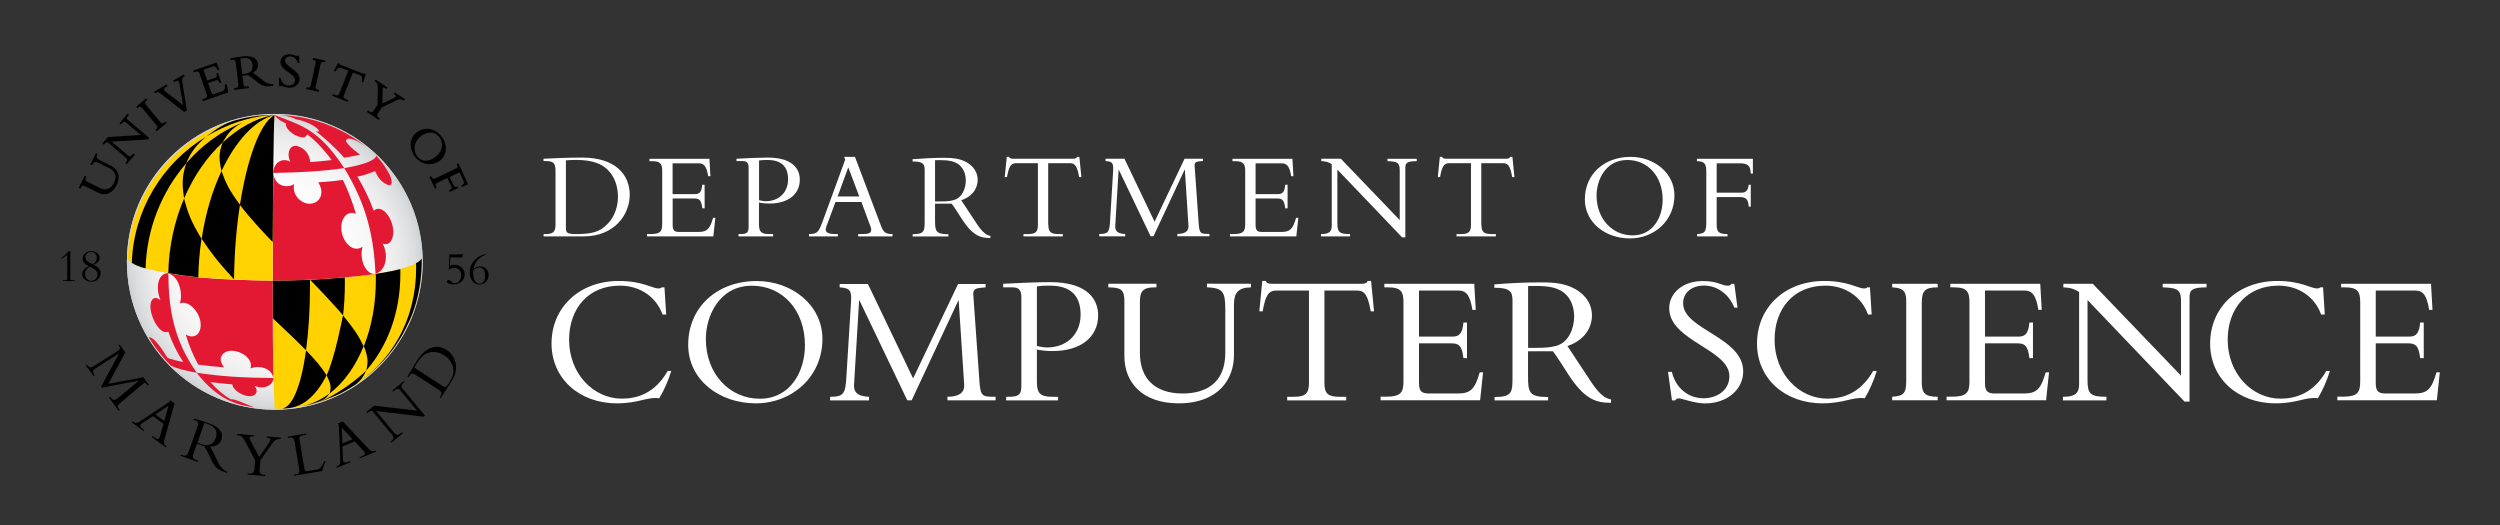 <?xml version="1.0" encoding="utf-8"?>
<!-- Generator: Adobe Illustrator 23.0.6, SVG Export Plug-In . SVG Version: 6.00 Build 0)  -->
<svg version="1.1" id="Layer_1" xmlns="http://www.w3.org/2000/svg" xmlns:xlink="http://www.w3.org/1999/xlink" x="0px" y="0px"
	 viewBox="0 0 320.33 67.33" style="enable-background:new 0 0 320.33 67.33;" xml:space="preserve">
<rect x="0" y="0" width="320.33" height="67.33" fill="#333333" stroke="none"/>
<style type="text/css">
	.st0{fill:#FFFFFF;}
	.st1{fill:url(#SVGID_1_);}
	.st2{fill:#D1D3D4;}
	.st3{fill:#FFD200;}
	.st4{fill:#E31933;}
</style>
<g>
	<g>
		<g>
			<path class="st0" d="M71.18,21.94c0-1.04-0.27-1.3-1.22-1.3h-0.32v-0.3c0.59-0.03,1.38-0.06,2.26-0.1
				c0.88-0.03,1.86-0.05,2.69-0.05c4.23,0,6.1,2.15,6.1,4.79c0,2.42-1.87,5.31-5.92,5.31h-5.12v-0.3h0.27
				c0.87,0,1.26-0.24,1.26-1.17V21.94z M72.51,29.11c0,0.66,0.05,0.88,1.31,0.88c2.14,0,3.04-0.3,4.03-1.3
				c0.59-0.58,1.33-1.81,1.33-3.46c0-1.18-0.34-2.5-1.28-3.44c-0.74-0.74-1.87-1.3-4.11-1.3c-0.66,0-1.09,0.05-1.28,0.06V29.11z"/>
			<path class="st0" d="M90.29,26.69h-0.3c-0.13-1.14-0.43-1.26-1.09-1.26h-2.71v3.41c0,0.74,0.27,0.88,0.86,0.88h2.46
				c1.12,0,1.46-0.43,1.86-1.81h0.29l-0.26,2.38h-8.5v-0.3h0.45c1.28,0,1.5-0.35,1.5-1.31v-6.75c0-0.9-0.21-1.28-1.28-1.28h-0.35
				v-0.3h7.68l0.13,2.23h-0.29c-0.21-1.36-0.61-1.65-1.18-1.65h-3.38v3.94h2.87c0.58,0,0.85-0.27,0.93-1.2h0.3L90.29,26.69
				L90.29,26.69z"/>
			<path class="st0" d="M97.25,28.76c0,0.9,0.27,1.23,1.28,1.23h0.53v0.3h-4.43v-0.3h0.22c0.83,0,1.07-0.18,1.07-0.93v-7.57
				c0-0.59-0.19-0.85-0.75-0.85h-0.8v-0.3c0.45-0.02,1.23-0.06,2.02-0.1c0.78-0.03,1.55-0.05,1.98-0.05c3.35,0,4.11,1.6,4.11,2.83
				c0,1.87-1.5,3.06-3.87,3.06c-0.48,0-0.88-0.03-1.36-0.13C97.25,25.95,97.25,28.76,97.25,28.76z M97.25,25.65
				c0.21,0.05,0.56,0.13,0.86,0.13c1.75,0,2.87-1.18,2.87-2.8c0-1.25-0.5-2.48-2.62-2.48c-0.37,0-0.72,0-1.1,0.06v5.09H97.25z"/>
			<path class="st0" d="M107.05,25.88l-0.93,2.51c-0.11,0.3-0.32,0.78-0.32,1.01c0,0.43,0.42,0.59,1.3,0.59h0.26v0.3h-3.7v-0.3
				c1.04-0.02,1.22-0.19,1.73-1.58l2.91-7.96l-0.14-0.35h1.39l3.35,8.88c0.32,0.85,0.66,1.01,1.46,1.01v0.3h-4.4v-0.3h0.42
				c0.91,0,1.25-0.1,1.25-0.54c0-0.26-0.11-0.5-0.18-0.66l-1.07-2.91H107.05z M108.69,21.44l-1.36,3.73h2.77L108.69,21.44z"/>
			<path class="st0" d="M126.9,30.5c-1.18,0-2.21-0.21-3.63-2.4c-0.21-0.32-1.1-1.74-1.33-2h-2.13v2.15c0,1.39,0.11,1.76,1.71,1.76
				v0.29h-4.58v-0.29c1.54,0,1.54-0.42,1.54-1.79v-6.43c0-0.8-0.24-1.1-1.55-1.1V20.4c1.34-0.11,2.71-0.18,4.07-0.18
				c1.26,0,1.99,0.14,2.67,0.48c0.66,0.32,1.6,1.04,1.6,2.37c0,0.43-0.14,1.92-2.1,2.59l1.95,2.96c0.74,1.12,1.25,1.52,1.78,1.6
				C126.9,30.22,126.9,30.5,126.9,30.5z M119.81,25.81h0.64c0.7,0,1.22-0.02,1.78-0.18c1.1-0.32,1.52-1.55,1.52-2.51
				c0-0.64-0.21-1.76-1.28-2.27c-0.77-0.37-1.78-0.34-2.66-0.32C119.81,20.53,119.81,25.81,119.81,25.81z"/>
			<path class="st0" d="M134.33,28.82c0,0.86,0.29,1.17,1.26,1.17h0.59v0.3h-5.04v-0.3h0.59c0.98,0,1.26-0.3,1.26-1.17v-7.91h-2.79
				c-0.64,0-0.93,0.37-1.17,1.78h-0.29L129,20.1h0.3c0.02,0.1,0.08,0.16,0.18,0.19c0.1,0.03,0.21,0.05,0.32,0.05h7.7
				c0.22,0,0.46-0.05,0.5-0.24h0.3l0.26,2.59h-0.29c-0.24-1.41-0.53-1.78-1.17-1.78h-2.79v7.91H134.33z"/>
			<path class="st0" d="M147.44,30.29l-4.08-8.53h-0.03l-0.43,7.2c-0.05,0.82,0.56,0.99,1.28,1.02v0.3h-3.33v-0.3
				c1.17,0,1.31-0.26,1.39-1.71l0.38-6.23c0.06-1.06,0.03-1.34-0.96-1.41v-0.29h2.42l3.86,8.07l3.84-8.07h2.35v0.29
				c-0.78,0.06-1.09,0.08-1.06,0.62l0.51,7.25c0.1,1.47,0.22,1.47,1.39,1.47v0.3h-4.11v-0.3c0.75,0,1.49-0.21,1.42-1.06l-0.46-7.17
				h-0.03l-3.99,8.53h-0.36V30.29z"/>
			<path class="st0" d="M164.98,26.69h-0.3c-0.13-1.14-0.43-1.26-1.09-1.26h-2.71v3.41c0,0.74,0.27,0.88,0.86,0.88h2.47
				c1.12,0,1.46-0.43,1.86-1.81h0.29l-0.26,2.38h-8.5v-0.3h0.45c1.28,0,1.5-0.35,1.5-1.31v-6.75c0-0.9-0.21-1.28-1.28-1.28h-0.35
				v-0.3h7.68l0.13,2.23h-0.29c-0.21-1.36-0.61-1.65-1.18-1.65h-3.38v3.94h2.87c0.58,0,0.85-0.27,0.93-1.2h0.3L164.98,26.69
				L164.98,26.69z"/>
			<path class="st0" d="M179.65,30.41l-8.29-8.68v6.87c0,1.15,0.26,1.39,1.62,1.39v0.3h-3.71v-0.3h0.06c0.99,0,1.31-0.34,1.31-1.07
				v-7.88c-0.37-0.26-0.78-0.38-1.34-0.4v-0.3h2.51l7.54,7.86v-6.37c0-0.98-0.29-1.15-1.57-1.18v-0.3h3.75v0.3
				c-1.2,0-1.46,0.21-1.46,0.83v8.93C180.07,30.41,179.65,30.41,179.65,30.41z"/>
			<path class="st0" d="M189.82,28.82c0,0.86,0.29,1.17,1.26,1.17h0.59v0.3h-5.04v-0.3h0.59c0.98,0,1.26-0.3,1.26-1.17v-7.91h-2.79
				c-0.64,0-0.93,0.37-1.17,1.78h-0.29l0.26-2.59h0.3c0.02,0.1,0.08,0.16,0.18,0.19c0.1,0.03,0.21,0.05,0.32,0.05h7.7
				c0.22,0,0.46-0.05,0.5-0.24h0.3l0.26,2.59h-0.29c-0.24-1.41-0.53-1.78-1.17-1.78h-2.79v7.91H189.82z"/>
			<path class="st0" d="M208.85,30.55c-3.14,0-5.78-2.02-5.78-5.01c0-3.19,2.45-5.44,5.86-5.44c3.03,0,5.62,2.06,5.62,4.95
				C214.54,28.28,211.95,30.55,208.85,30.55z M208.51,20.5c-2.82,0-3.94,2.62-3.94,4.55c0,2.99,2.03,5.11,4.61,5.11
				c2.61,0,3.86-2.31,3.86-4.58C213.04,22.6,211.15,20.5,208.51,20.5z"/>
			<path class="st0" d="M224.33,26.47h-0.27c-0.03-0.93-0.37-1.22-1.14-1.22h-2.96v3.51c0,0.9,0.19,1.23,1.39,1.23v0.3h-3.89v-0.3
				c0.99-0.06,1.17-0.27,1.17-1.57v-6.27c0-1.02-0.08-1.49-1.2-1.5v-0.3h7.17v1.89h-0.27c-0.02-0.93-0.34-1.31-1.33-1.31h-3.04v3.76
				h3.17c0.59,0,0.88-0.34,0.93-1.02h0.27L224.33,26.47L224.33,26.47z"/>
			<path class="st0" d="M84.89,40.3c-0.79-2.23-2.86-3.7-5.47-3.7c-4.01,0-6.5,2.9-6.5,6.94c0,4.34,3.12,7.54,6.77,7.54
				c1.9,0,4.22-0.65,5.86-3.55h0.46c-0.31,1.08-0.96,2.57-1.54,3.5c-1.54-0.22-2.59,0.65-5.42,0.65c-4.87,0-8.38-3.22-8.38-7.66
				c0-4.66,3.6-8.02,8.62-8.02c3.02,0,4.32,0.96,5.06,0.96c0.26,0,0.38-0.07,0.43-0.14h0.36l0.22,3.48H84.89z"/>
			<path class="st0" d="M96.84,51.68c-4.7,0-8.66-3.02-8.66-7.51c0-4.78,3.67-8.16,8.78-8.16c4.54,0,8.42,3.1,8.42,7.42
				C105.38,48.27,101.5,51.68,96.84,51.68z M96.34,36.61c-4.22,0-5.9,3.94-5.9,6.82c0,4.49,3.05,7.66,6.91,7.66
				c3.91,0,5.79-3.46,5.79-6.87C103.13,39.75,100.3,36.61,96.34,36.61z"/>
			<path class="st0" d="M116.25,51.29l-6.12-12.79h-0.05l-0.65,10.8c-0.07,1.22,0.84,1.49,1.92,1.54v0.46h-4.99v-0.46
				c1.75,0,1.97-0.38,2.09-2.57l0.58-9.34c0.1-1.58,0.05-2.02-1.44-2.11v-0.43h3.62l5.79,12.1l5.76-12.1h3.53v0.43
				c-1.18,0.1-1.63,0.12-1.58,0.94l0.77,10.87c0.14,2.21,0.34,2.21,2.09,2.21v0.46h-6.17v-0.46c1.13,0,2.23-0.31,2.14-1.58
				l-0.7-10.75h-0.05l-5.98,12.79L116.25,51.29L116.25,51.29z"/>
			<path class="st0" d="M132.86,48.99c0,1.34,0.41,1.85,1.92,1.85h0.79v0.46h-6.65v-0.46h0.34c1.25,0,1.61-0.26,1.61-1.39V38.09
				c0-0.89-0.29-1.27-1.13-1.27h-1.2v-0.46c0.67-0.02,1.85-0.1,3.02-0.14c1.18-0.05,2.33-0.07,2.98-0.07c5.02,0,6.17,2.4,6.17,4.25
				c0,2.81-2.26,4.58-5.81,4.58c-0.72,0-1.32-0.05-2.04-0.19V48.99z M132.86,44.33c0.31,0.07,0.84,0.19,1.3,0.19
				c2.62,0,4.3-1.78,4.3-4.2c0-1.87-0.74-3.72-3.94-3.72c-0.55,0-1.08,0-1.66,0.1V44.33z"/>
			<path class="st0" d="M160.29,36.36v0.46c-1.61,0.02-2.18,0.67-2.18,2.21v6.48c0,2.98-1.9,6.17-7.1,6.17
				c-4.58,0-6.94-2.62-6.94-6.05v-7.01c0-1.54-0.43-1.78-2.06-1.8v-0.46h6.17v0.46h-0.22c-1.32,0-1.9,0.36-1.9,1.75v6.67
				c0,3.24,1.9,5.18,5.47,5.18c2.71,0,5.47-1.13,5.47-5.21v-5.59c0-2.3-0.36-2.71-2.35-2.81v-0.46L160.29,36.36L160.29,36.36z"/>
			<path class="st0" d="M169.7,49.09c0,1.3,0.43,1.75,1.9,1.75h0.89v0.46h-7.56v-0.46h0.89c1.46,0,1.9-0.46,1.9-1.75V37.23h-4.18
				c-0.96,0-1.39,0.55-1.75,2.66h-0.43l0.38-3.89h0.46c0.02,0.14,0.12,0.24,0.26,0.29s0.31,0.07,0.48,0.07h11.54
				c0.34,0,0.7-0.07,0.74-0.36h0.46l0.38,3.89h-0.43c-0.36-2.11-0.79-2.66-1.75-2.66h-4.18L169.7,49.09L169.7,49.09z"/>
			<path class="st0" d="M187.97,45.89h-0.46c-0.19-1.7-0.65-1.9-1.63-1.9h-4.06v5.11c0,1.1,0.41,1.32,1.3,1.32h3.7
				c1.68,0,2.18-0.65,2.78-2.71h0.43l-0.38,3.58H176.9v-0.46h0.67c1.92,0,2.26-0.53,2.26-1.97V38.74c0-1.34-0.31-1.92-1.92-1.92
				h-0.53v-0.46h11.52l0.19,3.34h-0.43c-0.31-2.04-0.91-2.47-1.78-2.47h-5.06v5.9h4.3c0.86,0,1.27-0.41,1.39-1.8h0.46L187.97,45.89
				L187.97,45.89z"/>
			<path class="st0" d="M206.42,51.61c-1.78,0-3.31-0.31-5.45-3.6c-0.31-0.48-1.66-2.62-1.99-3h-3.19v3.22
				c0,2.09,0.17,2.64,2.57,2.64v0.43h-6.86v-0.43c2.3,0,2.3-0.62,2.3-2.69v-9.65c0-1.2-0.36-1.66-2.33-1.66v-0.43
				c2.02-0.17,4.06-0.26,6.1-0.26c1.9,0,2.98,0.22,4.01,0.72c0.98,0.48,2.4,1.56,2.4,3.55c0,0.65-0.22,2.88-3.14,3.89l2.93,4.44
				c1.1,1.68,1.87,2.28,2.66,2.4L206.42,51.61L206.42,51.61z M195.79,44.57h0.96c1.06,0,1.82-0.02,2.67-0.26
				c1.66-0.48,2.28-2.33,2.28-3.77c0-0.96-0.31-2.64-1.92-3.41c-1.15-0.55-2.66-0.5-3.98-0.48v7.92H195.79z"/>
			<path class="st0" d="M214.22,47.65c0.5,2.14,2.18,3.38,4.06,3.38c1.61,0,3.31-0.94,3.31-2.83c0-3.46-7.71-4.51-7.71-8.71
				c0-1.99,1.82-3.48,4.27-3.48c2.02,0,2.42,0.6,3.26,0.6c0.19,0,0.29-0.05,0.43-0.24h0.38l0.41,3.05h-0.41
				c-0.67-1.73-2.21-2.83-3.87-2.83c-1.58,0-2.69,0.91-2.69,2.26c0,3.41,7.7,4.32,7.7,8.74c0,2.35-2.09,4.1-4.9,4.1
				c-1.32,0-3-0.65-3.34-0.65c-0.22,0-0.38,0.12-0.48,0.26h-0.41l-0.5-3.65C213.73,47.65,214.22,47.65,214.22,47.65z"/>
			<path class="st0" d="M239.35,40.3c-0.79-2.23-2.86-3.7-5.47-3.7c-4.01,0-6.5,2.9-6.5,6.94c0,4.34,3.12,7.54,6.77,7.54
				c1.9,0,4.22-0.65,5.86-3.55h0.46c-0.31,1.08-0.96,2.57-1.54,3.5c-1.54-0.22-2.59,0.65-5.42,0.65c-4.87,0-8.38-3.22-8.38-7.66
				c0-4.66,3.6-8.02,8.62-8.02c3.02,0,4.32,0.96,5.06,0.96c0.26,0,0.38-0.07,0.43-0.14h0.36l0.22,3.48H239.35z"/>
			<path class="st0" d="M248.28,51.29h-5.83v-0.46c1.49-0.07,1.8-0.46,1.8-2.06V38.55c0-1.3-0.46-1.66-1.8-1.73v-0.46h5.83v0.46
				c-1.51,0-2.04,0.34-2.04,1.94v10.18c0,1.42,0.38,1.9,2.04,1.9V51.29z"/>
			<path class="st0" d="M260.49,45.89h-0.46c-0.19-1.7-0.65-1.9-1.63-1.9h-4.06v5.11c0,1.1,0.41,1.32,1.3,1.32h3.7
				c1.68,0,2.18-0.65,2.78-2.71h0.43l-0.38,3.58h-12.75v-0.46h0.67c1.92,0,2.26-0.53,2.26-1.97V38.74c0-1.34-0.31-1.92-1.92-1.92
				h-0.53v-0.46h11.52l0.19,3.34h-0.43c-0.31-2.04-0.91-2.47-1.78-2.47h-5.06v5.9h4.3c0.86,0,1.27-0.41,1.39-1.8h0.46V45.89z"/>
			<path class="st0" d="M279.91,51.46l-12.43-13.01v10.3c0,1.73,0.38,2.09,2.42,2.09v0.46h-5.57v-0.46h0.1
				c1.49,0,1.97-0.5,1.97-1.61V37.42c-0.55-0.38-1.18-0.58-2.02-0.6v-0.46h3.77l11.31,11.78V38.6c0-1.46-0.43-1.73-2.35-1.78v-0.46
				h5.62v0.46c-1.8,0-2.18,0.31-2.18,1.25v13.39H279.91z"/>
			<path class="st0" d="M297.41,40.3c-0.79-2.23-2.86-3.7-5.47-3.7c-4.01,0-6.5,2.9-6.5,6.94c0,4.34,3.12,7.54,6.77,7.54
				c1.9,0,4.22-0.65,5.86-3.55h0.46c-0.31,1.08-0.96,2.57-1.54,3.5c-1.54-0.22-2.59,0.65-5.42,0.65c-4.87,0-8.38-3.22-8.38-7.66
				c0-4.66,3.6-8.02,8.62-8.02c3.02,0,4.32,0.96,5.06,0.96c0.26,0,0.38-0.07,0.43-0.14h0.36l0.22,3.48H297.41z"/>
			<path class="st0" d="M310.56,45.89h-0.46c-0.19-1.7-0.65-1.9-1.63-1.9h-4.06v5.11c0,1.1,0.41,1.32,1.3,1.32h3.7
				c1.68,0,2.18-0.65,2.78-2.71h0.43l-0.38,3.58h-12.75v-0.46h0.67c1.92,0,2.26-0.53,2.26-1.97V38.74c0-1.34-0.31-1.92-1.92-1.92
				h-0.53v-0.46h11.52l0.19,3.34h-0.43c-0.31-2.04-0.91-2.47-1.78-2.47h-5.06v5.9h4.3c0.86,0,1.27-0.41,1.39-1.8h0.46V45.89z"/>
		</g>
	</g>
	<g>
		<g>
			<g>
				<g>
					
						<radialGradient id="SVGID_1_" cx="35.931" cy="36.45" r="18.95" gradientTransform="matrix(1 0 0 -1 -0.721 70)" gradientUnits="userSpaceOnUse">
						<stop  offset="0" style="stop-color:#FFFFFF"/>
						<stop  offset="0.515" style="stop-color:#FCFCFC"/>
						<stop  offset="0.7" style="stop-color:#F5F5F5"/>
						<stop  offset="0.833" style="stop-color:#EBEBEC"/>
						<stop  offset="0.939" style="stop-color:#DDDEDF"/>
						<stop  offset="1" style="stop-color:#D1D3D4"/>
					</radialGradient>
					<path class="st1" d="M35.21,52.5c-10.45,0-18.95-8.5-18.95-18.95s8.5-18.95,18.95-18.95s18.95,8.5,18.95,18.95
						S45.66,52.5,35.21,52.5z"/>
				</g>
				<g>
					<path class="st2" d="M35.21,52.5c-10.45,0-18.95-8.5-18.95-18.95s8.5-18.95,18.95-18.95s18.95,8.5,18.95,18.95
						S45.66,52.5,35.21,52.5z M35.21,14.86c-10.31,0-18.7,8.39-18.7,18.7s8.39,18.7,18.7,18.7s18.7-8.39,18.7-18.7
						C53.91,23.24,45.52,14.86,35.21,14.86z"/>
				</g>
				<path class="st3" d="M54.03,33.14c0,0.08-0.33,0.36-0.69,0.58c-0.01,0-0.02,0.01-0.03,0.01c-0.49,0.27-1.17,0.51-2.03,0.74
					c-0.88,0.23-1.96,0.44-3.15,0.62c-1.19,0.18-2.52,0.32-3.95,0.45l0,0c-1.83,0.16-2.99,0.23-4.44,0.31
					c-1.55,0.06-3.16,0.1-4.8,0.1c0,0.21,0,0.42,0,0.62c0,1.47,0.01,2.87,0.01,4.19c0.04,7.23,0.05,7.22,0.26,11.62
					c10.4,0,18.82-8.43,18.82-18.82C54.04,33.56,54.03,33.28,54.03,33.14z"/>
				<g>
					<path d="M34.93,36.57c0,1.47,0.01,2.87,0.01,4.19c3.02,2.86,3.02,2.86,4.27,4.12c0.33-2.39,0.52-5.24,0.51-8.41
						c0-0.21,0-0.42,0-0.62c-1.91,0.08-3.16,0.1-4.8,0.1C34.93,36.15,34.93,36.36,34.93,36.57z"/>
					<path d="M41.84,48.09c-0.66-1.07-1.26-1.77-2.62-3.2c-0.64,4.58-1.78,7.41-3.19,7.47c0.12-0.01,0.3-0.02,0.42-0.02
						c0.15-0.01,0.33-0.03,0.48-0.04C38.88,52.12,40.56,50.63,41.84,48.09z"/>
					<path d="M43.95,40.41c0-0.03-1.08,5.65-2.11,7.68c0.59,1.14,0.62,1.59,0.38,2.34c1.83-1.39,3.33-3.48,4.37-6.07
						C45.93,43,45.47,42.28,43.95,40.41z"/>
					<path d="M38.56,52.08c0.41-0.07,0.39-0.08,1.15-0.25l0.45-0.13c1.39-0.43,1.63-0.65,2.07-1.29c-1.24,0.93-2.57,1.51-4.05,1.74
						L38.56,52.08z"/>
					<path d="M46.93,47.47c2.71-3.07,4.37-7.42,4.37-12.37c0-0.21,0-0.42-0.01-0.62c-0.88,0.23-1.96,0.44-3.15,0.62
						c0.02,0.21,0.02,0.42,0.02,0.63c0.01,3.22-0.54,6.15-1.54,8.62C47.18,45.78,47.19,46.39,46.93,47.47z"/>
					<path d="M44.18,35.54c-1.83,0.16-2.99,0.23-4.44,0.31c2.58,2.68,3.13,3.31,4.22,4.56c0.15-1.33,0.23-2.74,0.23-4.22
						C44.18,35.98,44.18,35.75,44.18,35.54z"/>
				</g>
				<path d="M31.08,15.7c1.05-0.42,2.06-0.86,4.09-0.98l0,0C33.8,14.85,32.36,15.23,31.08,15.7"/>
				<g>
					<path class="st4" d="M47.82,35.09c-0.98-0.13-1.8-1.79-1.37-3.47c-1.38,0.95-2.93-1.01-2.7-2.82c0.12-0.96,0.75-1.81,1.85-1.42
						c-0.45-1.53-1-2.98-1.66-4.32c-0.97,0.12-2.04,0.23-3.17,0.31c1.01,1.52,0.02,2.93-1.38,2.71c-1.02-0.16-1.97-1.23-1.7-2.5
						c-0.82,0.57-2.52,0.35-2.68-1.46c-0.04,3.83-0.07,8.72-0.06,13.82c5,0.05,10.86-0.48,13.2-0.85c0,0,0,0.01,0,0
						C48.04,35.1,47.91,35.1,47.82,35.09z"/>
				</g>
				<g>
					<path class="st4" d="M23.05,38.87c1.4-0.54,3.16,1.88,2.54,3.5c-0.28,0.75-1.02,0.95-1.79,0.5c0.42,1.41,0.96,2.7,1.6,3.85
						c0.99,0.14,2.1,0.25,3.32,0.35c-0.98-1.2-0.19-2.19,1.11-2.12c1.12,0.06,2.6,0.99,2.28,2.26c1.01-0.45,2.71-0.08,2.91,1.23
						c-0.05-2.82-0.08-6.97-0.09-11.86c0-0.21,0-0.41,0-0.62c-1.59,0-3.2-0.06-4.8-0.12c-3.4-0.14-5.72-0.34-8.57-0.82
						c0,0.01,0-0.01,0,0C23.03,35.49,23.43,37.67,23.05,38.87z"/>
				</g>
				<path class="st4" d="M44.13,21.53L44.13,21.53L44.13,21.53C44.14,21.53,44.14,21.53,44.13,21.53L44.13,21.53h0.02
					c0.18-0.03,0.35-0.06,0.52-0.09c1.08-0.2,3.52-0.78,3.52-1.5c0,0,0.96,0.96,1.66,2.3c0.08,0.15,0.14,0.28,0.21,0.49
					c0.08,0.24,0.14,0.51,0.13,0.64c-0.03,0.41-0.29,0.41-0.56,0.29c-0.03-0.01-0.06-0.02-0.09-0.04c-0.97-0.44-1.28-1.32-1.47-1.69
					c-0.49,0.16-1.3,0.51-1.98,0.64c-0.08,0.02-0.22,0.05-0.3,0.06c0.8,1.31,1.56,2.88,2.1,4.39c0.95-0.97,2.43,0.83,2.5,2.58
					c0.04,1.03-0.42,1.94-1.36,1.61c0.75,1.39,0.51,3.43-0.91,3.87c-0.24-4.57-1.01-8.62-4.02-13.56l0,0l0,0"/>
				<path class="st4" d="M44.11,21.54L44.11,21.54L44.11,21.54L44.11,21.54L44.11,21.54c-2.4-3.66-4.29-4.99-6.72-5.95
					c-0.48-0.19-2.13-0.84-2.22-0.86l0.01,0.02l0,0c0.43,0.63,1.29,1,1.47,1.06c-0.05,0.23-0.01,0.68,0.78,1.26
					c0.12,0.09,0.24,0.16,0.36,0.22c1.22,0.64,1.49,0.14,1.55-0.06c0.01-0.01,0.01-0.01,0.02-0.02c0.37,0.28,1.1,0.86,1.9,1.77
					c0.46,0.56,0.9,1.04,1.23,1.53c-0.76,0.1-1.76,0.18-2.75,0.26c-0.06-1.2-0.92-1.8-1.47-2c-1.19-0.44-1.58,0.96-1.07,1.95
					c-0.94-0.51-2.06-0.06-2.22,1.44C38.72,22.1,41.28,21.94,44.11,21.54L44.11,21.54L44.11,21.54"/>
				<path class="st4" d="M44.35,18.13c-0.01-0.02-0.02-0.08-0.01-0.13c0.01-0.05,0.05-0.09,0.05-0.09s0.02-0.05,0.09-0.09
					c0.19-0.11,0.76-0.17,2.34,0.92c-3.26-2.57-6.78-3.62-9.76-3.92c-0.42-0.05-1.2-0.08-1.2-0.08c0.95,0.08,1.59,0.34,1.75,0.39
					c0.12,0.04,0.22,0.11,0.28,0.16c0.01,0,0.01,0,0.01,0c0.19,0.02,0.4,0.06,0.67,0.14c0.29,0.08,0.78,0.26,1.21,0.47
					c0.43,0.2,1.08,0.66,1.08,0.92c-0.1,0.06-0.13,0.08-0.42,0c1.11,0.79,2.71,2.29,3.65,3.39c0.65-0.12,1.62-0.26,2.06-0.41
					C46.11,19.82,44.67,18.74,44.35,18.13z"/>
				<path class="st4" d="M25.21,47.76c-1.61-0.29-2.54-0.54-3.16-0.85c-0.1-0.05-0.14-0.05-0.16-0.06c-0.01,0-0.92-0.93-1.71-1.96
					c-0.58-0.75-1.07-1.6-1.12-1.68c0.01,0.01,0.13,0,0.21,0.03c0.85,0.28,2.17,2.59,2.18,2.61c0.52,0.19,1.2,0.38,2.03,0.54
					c-0.77-1.16-1.42-2.47-1.92-3.9c-1.17,0.59-2.67-2.51-2.2-3.82c0.1-0.27,0.41-0.82,1.2-0.22c-0.6-1.38-0.44-3.46,1.01-3.45
					C21.6,39.57,22.23,43.52,25.21,47.76"/>
				<path class="st4" d="M35,48.69c-0.16,0.65-1.08,1.28-2.37,0.75c0.6,0.8,0.08,1.49-0.98,1.29c-0.83-0.15-1.81-0.82-1.89-1.48
					c-1.02-0.08-1.96-0.18-2.79-0.29c0.79,0.92,1.67,1.67,2.62,2.22c0.11-0.05,0.29-0.03,0.85,0.16c0.72,0.25,1.41,0.59,2.13,0.85
					l-0.15-0.02c-0.55-0.08-0.68-0.11-0.99-0.17c-1.39-0.27-3.8-1.06-6.23-4.24l0,0l0,0l0,0c2.92,0.45,5.77,0.65,9.82,0.67
					C35.02,48.51,35.02,48.62,35,48.69"/>
				<path class="st3" d="M35.17,14.72c-10.09,0-18.59,8.24-18.78,18.47l0.01,0.02c0.01,0.03,0.1,0.22,0.5,0.47l0,0l0,0
					c0.4,0.25,0.98,0.51,1.76,0.71c0.96,0.25,1.96,0.45,2.9,0.61h0.02c2.85,0.48,5.16,0.68,8.57,0.82c1.6,0.07,3.21,0.13,4.8,0.12
					c0-0.96-0.01-6.43,0.04-11.71c0.01-0.68,0.01-1.39,0.02-2.11C35.03,18.69,35.11,15.18,35.17,14.72L35.17,14.72z"/>
				<path d="M44.19,50.1c-1.06,0.6-1.27,0.61-2.7,1.2c-0.4,0.16-0.77,0.26-1.18,0.38c2.54-0.68,6.01-3.53,6.62-4.22
					c-0.31,0.68-0.54,1.14-1.29,1.74C45.43,49.37,44.54,49.91,44.19,50.1z"/>
				<path d="M18.65,34.39c-0.78-0.19-1.36-0.46-1.76-0.71c0.21-6.81,3.99-12.85,9.51-16.16c-1.3,1.16-1.88,1.85-2.54,3.41
					C20.77,24.48,18.79,29.25,18.65,34.39"/>
				<path d="M26.42,17.5c1.38-1,2.17-1.72,4.36-2.25c1.53-0.37,2.88-0.53,4.4-0.53l0,0C32,14.86,29.02,15.94,26.42,17.5"/>
				<path d="M25.41,35.52c-1.38-0.13-2.68-0.32-3.85-0.52c0.08-3.41,0.79-6.69,2.03-9.58c0.48,1.9,0.88,2.93,2.23,5.18
					C25.58,32.19,25.44,33.84,25.41,35.52"/>
				<path d="M35,22.13c-0.02,2.07-0.04,4.2-0.04,5.85c-0.01,1.63-0.02,2.81-0.02,3.04c-1.85-1.94-2.84-3.03-4.2-4.75
					c0.91-5.85,2.55-10.48,4.43-11.54l0,0l0,0C35.11,15.28,35.04,18.6,35,22.13z"/>
				<g>
					<path d="M28.39,21.9c-1.18,2.5-2.07,5.48-2.55,8.69c1.15,1.71,1.86,2.71,4.15,5.22c0.03-3.37,0.3-6.63,0.76-9.57
						C29.37,24.37,28.93,23.48,28.39,21.9z"/>
				</g>
				<path d="M53.31,33.73c0.01,0.21,0.01,0.42,0.01,0.62c0.01,6.66-3.24,12.19-8.32,15.26l-0.13,0.1c2.39-1.47,5.41-3.95,7.33-8.06
					c2.06-4.05,1.83-8.52,1.83-8.52C53.93,33.32,53.63,33.55,53.31,33.73z"/>
				<g>
					<path d="M31.08,15.7c-2.75,1.08-5.22,2.92-7.22,5.22c-0.55,1.71-0.55,2.67-0.27,4.5c1.22-2.85,2.93-5.33,4.94-7.17
						C29.16,17.17,29.55,16.52,31.08,15.7z"/>
				</g>
				<path d="M28.38,21.92c-0.34-1.54-0.37-2.32,0.15-3.66c1.96-1.81,4.23-3.15,6.64-3.53C32.53,15.43,30.14,18.2,28.38,21.92"/>
			</g>
			<g>
				<g>
					<path d="M14.27,21.26l-1.54-0.77c-0.35-0.17-0.41-0.36-0.24-0.71l0.02-0.05l-0.21-0.1l-0.72,1.44l0.21,0.1l0.03-0.05
						c0.16-0.28,0.25-0.37,0.4-0.37c0.1,0,0.24,0.05,0.48,0.16l1.33,0.66c0.98,0.49,0.85,1.27,0.57,1.85
						c-0.27,0.55-0.67,0.84-1.14,0.84c-0.21,0-0.44-0.06-0.67-0.18l-1.59-0.79c-0.28-0.14-0.32-0.27-0.17-0.59l0.05-0.1l-0.21-0.1
						l-0.78,1.57l0.21,0.1l0.02-0.05c0.13-0.26,0.21-0.34,0.33-0.34c0.07,0,0.15,0.03,0.27,0.09l1.67,0.83
						c0.25,0.12,0.51,0.19,0.76,0.19c0.65,0,1.2-0.41,1.57-1.15C15.56,22.47,15,21.62,14.27,21.26z"/>
					<path d="M16.24,15.18c-0.01-0.09,0.06-0.21,0.24-0.42l0.04-0.04l-0.18-0.15l-1.03,1.23l0.17,0.15l0.04-0.04
						c0.21-0.23,0.31-0.31,0.41-0.31c0.07,0,0.15,0.04,0.27,0.14l1.84,1.55l-4.22,0.27l-0.7,0.82l0.18,0.15l0.04-0.04
						c0.14-0.15,0.26-0.24,0.42-0.28l2.38,2.01c0.18,0.15,0.24,0.3-0.02,0.6l-0.05,0.06l0.18,0.15l1.03-1.22l-0.18-0.15l-0.04,0.04
						c-0.2,0.23-0.31,0.32-0.42,0.32l0,0c-0.09,0-0.19-0.05-0.35-0.19l-1.99-1.68l4.66-0.29l0.16-0.19l-2.77-2.33
						C16.28,15.28,16.25,15.23,16.24,15.18z"/>
					<path d="M21.15,15.62C21,15.74,20.89,15.8,20.8,15.8s-0.18-0.06-0.31-0.22l-1.73-2.08c-0.25-0.31-0.21-0.43,0.08-0.67
						l0.04-0.04l-0.15-0.18l-1.28,1.06l0.15,0.18l0.04-0.03c0.14-0.1,0.23-0.14,0.31-0.14c0.09,0,0.17,0.06,0.28,0.18l1.74,2.09
						c0.26,0.31,0.26,0.41-0.01,0.65l-0.04,0.04l0.15,0.18l1.28-1.06l-0.15-0.18L21.15,15.62z"/>
					<path d="M23.62,9.77l0.05-0.03l-0.12-0.2l-1.37,0.8l0.11,0.2l0.05-0.03c0.2-0.12,0.34-0.17,0.43-0.17
						c0.06,0,0.1,0.03,0.14,0.09c0.04,0.06,0.07,0.18,0.1,0.38l0.44,2.65l-2.33-1.8c-0.08-0.08-0.12-0.14-0.12-0.2
						c0-0.1,0.14-0.24,0.42-0.41l0.05-0.03l-0.12-0.2l-1.61,0.94l0.12,0.2l0.05-0.03c0.14-0.08,0.23-0.11,0.31-0.11
						c0.12,0,0.23,0.07,0.42,0.23l2.97,2.3l0.34-0.2l-0.59-3.64C23.29,10.11,23.36,9.92,23.62,9.77z"/>
					<path d="M28.82,10.82v0.04c0.03,0.58-0.05,0.74-0.43,0.87l-0.93,0.32c-0.07,0.02-0.12,0.04-0.17,0.04
						c-0.08,0-0.14-0.04-0.2-0.22l-0.43-1.23l0.97-0.33c0.08-0.03,0.14-0.04,0.18-0.04c0.1,0,0.19,0.06,0.33,0.35l0.02,0.04
						l0.21-0.07l-0.43-1.25L27.73,9.4l0.01,0.05c0.09,0.35,0.02,0.45-0.16,0.51l-1.03,0.35l-0.48-1.38l1.22-0.42
						c0.05-0.02,0.09-0.02,0.13-0.02c0.1,0,0.25,0.05,0.47,0.47L27.91,9l0.21-0.07l-0.38-0.92l-3,1.04l0.08,0.22l0.19-0.06
						c0.11-0.04,0.19-0.05,0.26-0.05c0.15,0,0.23,0.08,0.32,0.34l0.88,2.55c0.06,0.19,0.07,0.29,0.03,0.37
						c-0.05,0.09-0.17,0.17-0.4,0.25l-0.22,0.08l0.08,0.22l3.31-1.14l-0.24-1.04L28.82,10.82z"/>
					<path d="M34.97,10.77c-0.45,0.03-0.83-0.12-1.29-0.48l-0.56-0.44c-0.28-0.22-0.49-0.38-0.72-0.52
						c0.46-0.24,0.72-0.67,0.66-1.14c-0.09-0.74-0.8-1.1-1.9-0.97c-0.41,0.05-0.54,0.07-0.8,0.11c-0.08,0.01-0.17,0.03-0.26,0.04
						c-0.21,0.04-0.43,0.07-0.53,0.09l-0.05,0.01l0.02,0.23l0.2-0.02c0.05-0.01,0.09-0.01,0.13-0.01c0.2,0,0.3,0.06,0.34,0.41
						l0.32,2.67c0.05,0.4-0.06,0.48-0.4,0.53l-0.16,0.02L30,11.52l1.91-0.23l-0.03-0.23l-0.2,0.02c-0.06,0.01-0.11,0.01-0.15,0.01
						c-0.2,0-0.32-0.06-0.35-0.38L31.06,9.7c0.08,0,0.16-0.01,0.27-0.02c0.17-0.02,0.26-0.04,0.41-0.06l0,0
						c0.12,0.06,0.35,0.2,0.69,0.47l0.47,0.37c0.64,0.5,0.96,0.72,2.09,0.53l0.05-0.01l-0.02-0.22L34.97,10.77z M32.36,8.31
						c0.04,0.32-0.02,0.57-0.16,0.76c-0.16,0.21-0.44,0.33-0.83,0.38l-0.08,0.01c-0.09,0.01-0.16,0.02-0.25,0.02L30.79,7.5
						c0.09-0.02,0.16-0.03,0.26-0.04C31.86,7.36,32.28,7.63,32.36,8.31z"/>
					<path d="M37.35,8.74c-0.44-0.32-0.85-0.63-0.82-1.02c0.02-0.32,0.31-0.52,0.7-0.49c0.42,0.03,0.78,0.34,0.92,0.79l0.01,0.04
						l0.21,0.02l-0.05-0.93l-0.18-0.02l-0.02,0.02c-0.03,0.04-0.04,0.04-0.06,0.04h-0.01c-0.08-0.01-0.14-0.03-0.22-0.07
						c-0.13-0.06-0.3-0.13-0.63-0.16c-0.68-0.05-1.22,0.34-1.27,0.89c-0.05,0.61,0.49,1.02,1.02,1.41c0.45,0.34,0.88,0.65,0.85,1.06
						c-0.04,0.47-0.49,0.66-0.88,0.63c-0.5-0.04-0.87-0.41-0.96-0.93l-0.01-0.04l-0.23-0.02l0.06,1.09l0.18,0.01l0.02-0.02
						C36,11.02,36.03,11,36.07,11l0,0c0.02,0,0.1,0.03,0.18,0.06c0.18,0.07,0.45,0.16,0.69,0.18c0.05,0,0.1,0.01,0.14,0.01l0,0
						c0.72,0,1.25-0.43,1.3-1.04C38.44,9.54,37.86,9.12,37.35,8.74z"/>
					<path d="M40.05,7.64l0.05,0.01c0.33,0.09,0.4,0.19,0.33,0.49l-0.58,2.66c-0.08,0.35-0.15,0.41-0.33,0.41
						c-0.05,0-0.11-0.01-0.19-0.02l-0.05-0.01l-0.05,0.23l1.62,0.35l0.05-0.23l-0.05-0.01c-0.2-0.04-0.32-0.1-0.37-0.18
						c-0.05-0.07-0.05-0.18-0.01-0.36l0.58-2.65c0.07-0.32,0.17-0.38,0.34-0.38c0.06,0,0.14,0.01,0.24,0.03L41.67,8l0.05-0.23
						L40.1,7.42L40.05,7.64z"/>
					<path d="M46.63,9.43c0,0-0.01,0.02-0.04,0.02c-0.03,0-0.06-0.01-0.11-0.03L43.62,8.3c-0.04-0.01-0.07-0.03-0.1-0.06
						C43.5,8.22,43.5,8.21,43.5,8.2l0.01-0.05l-0.2-0.08l-0.53,1.02L43,9.18l0.02-0.04c0.21-0.36,0.35-0.49,0.5-0.49
						c0.04,0,0.08,0.01,0.13,0.03l0.98,0.39l-1.14,2.88c-0.09,0.23-0.19,0.28-0.29,0.28c-0.07,0-0.16-0.02-0.27-0.07l-0.27-0.1
						l-0.09,0.21l1.97,0.78l0.08-0.22l-0.27-0.11c-0.18-0.07-0.27-0.14-0.31-0.22c-0.03-0.08-0.02-0.18,0.04-0.33l1.14-2.88
						l0.98,0.39c0.19,0.08,0.26,0.21,0.14,0.77l-0.01,0.05l0.21,0.08l0.32-1.11l-0.2-0.08L46.63,9.43z"/>
					<path d="M50.44,12.03l0.05,0.03c0.17,0.11,0.25,0.2,0.25,0.27c0,0.06-0.08,0.13-0.22,0.2L49,13.27l0.03-1.79
						c0-0.27,0.06-0.27,0.09-0.27c0.07,0,0.17,0.05,0.33,0.16l0.05,0.03l0.13-0.19l-1.5-1.01L48,10.39l0.04,0.03
						c0.31,0.22,0.39,0.35,0.37,0.93l-0.04,2.09l-0.49,0.73c-0.18,0.27-0.32,0.28-0.6,0.08l-0.15-0.1l-0.12,0.19l1.55,1.04
						l0.13-0.19l-0.11-0.08c-0.15-0.1-0.23-0.19-0.25-0.28c-0.02-0.08,0.02-0.18,0.1-0.31l0.52-0.78l1.87-0.9
						c0.18-0.08,0.3-0.12,0.43-0.12c0.14,0,0.29,0.05,0.46,0.14l0.04,0.03l0.13-0.19l-1.29-0.86L50.44,12.03z"/>
					<path d="M56.6,17.52c-0.49-0.65-1.18-1.02-1.89-1.02c-0.47,0-0.93,0.16-1.33,0.47c-0.93,0.71-1.02,2.05-0.2,3.12
						c0.46,0.61,1.14,0.95,1.86,0.95l0,0c0.48,0,0.95-0.16,1.35-0.47C57.28,19.88,57.38,18.54,56.6,17.52z M56.62,18.79
						c-0.07,0.51-0.37,0.98-0.85,1.35c-0.38,0.29-0.81,0.45-1.21,0.45c-0.44,0-0.82-0.19-1.09-0.55c-0.62-0.81-0.4-1.93,0.49-2.62
						c0.35-0.27,0.8-0.43,1.2-0.43c0.45,0,0.84,0.2,1.12,0.56C56.56,17.92,56.68,18.35,56.62,18.79z"/>
					<path d="M58.73,20.91l-0.21,0.1l0.02,0.05c0.17,0.36,0.06,0.44-0.31,0.62l-2.26,1.08c-0.21,0.1-0.32,0.14-0.41,0.14
						c-0.1,0-0.17-0.06-0.29-0.27l-0.03-0.05l-0.21,0.1l0.71,1.5l0.21-0.1l-0.02-0.05c-0.1-0.2-0.13-0.33-0.1-0.42
						c0.03-0.08,0.1-0.14,0.27-0.22l1.21-0.58l0.49,1.02c0.11,0.23,0.11,0.38-0.22,0.55l-0.05,0.02l0.09,0.2l1.11-0.53l-0.09-0.19
						l-0.05,0.02c-0.23,0.09-0.37,0.05-0.46-0.13l-0.52-1.09l1.26-0.6l0.5,1.04c0.15,0.32,0.09,0.47-0.22,0.63l-0.05,0.02l0.09,0.2
						l0.78-0.37L58.73,20.91z"/>
				</g>
				<path d="M12.97,49.52l2.3-4.24l-0.01-0.01l-3.1,1.98c-0.35,0.22-0.24,0.53-0.04,0.84l-0.13,0.09l-1-1.38l0.13-0.09
					c0.35,0.48,0.5,0.46,1.12,0.06l2.69-1.7c0.46-0.29,0.56-0.39,0.29-0.82l0.12-0.09l0.72,1l-2.17,4.01l4.48-0.83l0.7,0.97
					l-0.12,0.09c-0.26-0.31-0.36-0.43-0.58-0.25l-2.84,2.38c-0.58,0.48-0.54,0.53-0.19,1.02l-0.13,0.09l-1.23-1.7l0.13-0.09
					c0.22,0.31,0.53,0.55,0.86,0.27l2.82-2.34l-0.01-0.01l-4.72,0.91L12.97,49.52z"/>
				<path d="M21.05,53.94l-1.14-0.84l1.69-1.12L21.05,53.94z M20.95,54.31l-0.44,1.52c-0.02,0.08-0.05,0.22-0.12,0.32
					c-0.14,0.19-0.3,0.12-0.68-0.15l-0.17-0.13L19.45,56l1.81,1.33l0.09-0.13c-0.33-0.24-0.42-0.41-0.29-0.85l1.31-4.66l-0.57-0.42
					l-0.05,0.19l-3.6,2.39c-0.63,0.42-0.76,0.44-1.19,0.13l-0.09,0.13l1.52,1.11l0.09-0.12l-0.11-0.08
					c-0.36-0.26-0.48-0.46-0.35-0.63c0.07-0.09,0.3-0.23,0.44-0.32l1.14-0.75L20.95,54.31z"/>
				<path d="M26.19,54.19c0.14,0.04,0.24,0.07,0.39,0.12c1.18,0.42,1.31,1.09,1.06,1.81c-0.33,0.92-1.02,1.08-1.87,0.78
					c-0.18-0.06-0.3-0.1-0.47-0.18L26.19,54.19z M25.24,56.86c0.12,0.05,0.22,0.09,0.39,0.15c0.21,0.07,0.33,0.11,0.53,0.17
					c0.14,0.19,0.33,0.51,0.55,0.97l0.33,0.69c0.44,0.93,0.68,1.34,2.05,1.76l0.05-0.14c-0.58-0.25-0.95-0.7-1.24-1.31l-0.39-0.82
					c-0.23-0.49-0.39-0.79-0.59-1.11c0.7,0.04,1.26-0.31,1.46-0.88c0.28-0.79-0.15-1.6-1.58-2.1c-0.5-0.18-0.66-0.22-0.98-0.32
					s-0.8-0.23-0.99-0.3l-0.05,0.15l0.17,0.06c0.45,0.16,0.53,0.34,0.36,0.82l-1.15,3.24c-0.18,0.51-0.39,0.58-0.84,0.42l-0.13-0.05
					l-0.05,0.15l2.18,0.77l0.05-0.15l-0.18-0.06c-0.43-0.15-0.57-0.33-0.41-0.8L25.24,56.86z"/>
				<path d="M34.5,56.69c0.3-0.43,0.16-0.58-0.36-0.62l0.01-0.15l1.84,0.16l-0.01,0.15c-0.56-0.01-0.81,0.19-1.07,0.56l-1.54,2.17
					l-0.1,1.22c-0.04,0.43,0.1,0.62,0.6,0.66l0.11,0.01L33.97,61l-2.24-0.19l0.01-0.15l0.15,0.01c0.51,0.04,0.67-0.13,0.7-0.53
					l0.1-1.15l-1.25-2.39c-0.34-0.66-0.52-0.79-1.05-0.85l0.01-0.15l2.16,0.19l-0.01,0.15c-0.63-0.06-0.69,0.1-0.47,0.49l1.13,2.12
					L34.5,56.69z"/>
				<path d="M41.28,60.35l-3.6,0.61l-0.02-0.15l0.26-0.04c0.37-0.06,0.49-0.21,0.42-0.62l-0.6-3.57c-0.07-0.43-0.23-0.58-0.74-0.5
					l-0.11,0.02l-0.03-0.15l2.37-0.4l0.03,0.15l-0.3,0.05c-0.52,0.09-0.65,0.17-0.57,0.67l0.63,3.71c0.04,0.21,0.14,0.28,0.37,0.24
					l1.18-0.2c0.47-0.08,0.59-0.29,0.98-1.08l0.15-0.03L41.28,60.35z"/>
				<path d="M45.18,56.28l-1.3,0.54l-0.09-2.02L45.18,56.28z M45.45,56.56l1.08,1.16c0.06,0.06,0.16,0.15,0.21,0.28
					c0.09,0.21-0.05,0.32-0.48,0.5l-0.2,0.08l0.06,0.14l2.07-0.86l-0.06-0.14c-0.38,0.16-0.57,0.15-0.88-0.19L43.93,54l-0.66,0.27
					l0.14,0.14l0.19,4.31c0.03,0.76-0.02,0.87-0.5,1.09l0.06,0.14l1.74-0.73l-0.06-0.14l-0.12,0.05c-0.41,0.17-0.64,0.18-0.73-0.02
					c-0.04-0.11-0.04-0.37-0.05-0.54l-0.06-1.37L45.45,56.56z"/>
				<path d="M54.28,53.39l-6.08-0.72l2.23,2.7c0.37,0.45,0.55,0.46,1.09,0.02l0.1,0.12l-1.46,1.21l-0.1-0.12l0.02-0.02
					c0.39-0.32,0.41-0.56,0.17-0.85l-2.56-3.09c-0.23,0.02-0.43,0.1-0.66,0.28l-0.1-0.12l0.99-0.82l5.52,0.64l-2.07-2.51
					c-0.32-0.38-0.49-0.36-1,0.05l-0.1-0.12l1.47-1.22l0.1,0.12c-0.47,0.39-0.5,0.56-0.3,0.8l2.9,3.51L54.28,53.39z"/>
				<path d="M53.08,47.11c0.05-0.09,0.15-0.28,0.33-0.57c0.62-0.96,1.17-1.29,1.69-1.4c0.67-0.14,1.32,0.07,1.83,0.4
					c0.71,0.45,1.03,1.11,1.11,1.52c0.15,0.7,0.03,1.17-0.56,2.09c-0.35,0.54-0.46,0.5-0.74,0.32L53.08,47.11z M56.25,49.97
					c0.4,0.26,0.39,0.49,0.15,0.86l-0.08,0.12l0.13,0.08l1.42-2.19c1.12-1.73,0.4-3.34-0.64-4.01c-1.13-0.73-2.57-0.52-3.74,1.29
					c-0.23,0.36-0.49,0.78-0.72,1.17s-0.43,0.73-0.58,0.99l0.13,0.08l0.09-0.14c0.26-0.4,0.45-0.45,0.89-0.16L56.25,49.97z"/>
				<path d="M9.01,32.17v3.5c0,0.18,0.04,0.23,0.22,0.23h0.34v0.11H8.06V35.9h0.33c0.19,0,0.23-0.06,0.23-0.24v-3.01
					c-0.19,0.17-0.53,0.39-0.75,0.5l-0.05-0.08c0.35-0.24,0.85-0.69,0.99-0.89h0.2V32.17z"/>
				<path d="M12.5,35.15c0,0.47-0.35,0.83-0.8,0.83c-0.46,0-0.8-0.38-0.8-0.89c0-0.39,0.21-0.69,0.62-0.92
					C12.22,34.5,12.5,34.75,12.5,35.15z M12.77,33.04c0-0.48-0.48-0.87-1.09-0.87c-0.6,0-1.09,0.45-1.09,0.98
					c0,0.41,0.26,0.72,0.82,0.97c-0.59,0.24-0.88,0.57-0.88,0.99c0,0.55,0.52,0.99,1.17,0.99c0.67,0,1.19-0.48,1.19-1.11
					c0-0.46-0.27-0.78-0.91-1.07C12.51,33.71,12.77,33.43,12.77,33.04z M12.4,33.03c0,0.34-0.17,0.62-0.5,0.83
					c-0.78-0.33-0.96-0.57-0.96-0.9c0-0.38,0.32-0.68,0.74-0.68C12.1,32.28,12.4,32.6,12.4,33.03z"/>
				<path d="M57.57,32.6H59c0.11,0,0.14-0.02,0.18-0.08h0.11l-0.07,0.47H57.7l-0.05,1.08c0.19-0.1,0.4-0.15,0.65-0.15
					c0.68,0,1.24,0.56,1.24,1.24c0,0.73-0.61,1.29-1.41,1.29c-0.48,0-0.88-0.17-0.88-0.38c0-0.1,0.09-0.19,0.2-0.19
					c0.33,0,0.44,0.42,0.82,0.42c0.45,0,0.83-0.47,0.83-1.02c0-0.56-0.38-0.97-0.9-0.97c-0.22,0-0.46,0.09-0.64,0.24l-0.06-0.04
					L57.57,32.6z"/>
				<path d="M62.16,35.29c0,0.68-0.29,1.06-0.71,1.06c-0.38,0-0.82-0.33-0.82-1.35c0-0.2,0.01-0.29,0.03-0.37
					c0.37-0.3,0.64-0.36,0.8-0.36C61.86,34.27,62.16,34.64,62.16,35.29z M62.2,32.53c-1.26,0.36-2.02,1.24-2.02,2.36
					c0,0.93,0.52,1.57,1.26,1.57c0.64,0,1.17-0.55,1.17-1.22c0-0.62-0.48-1.11-1.07-1.11c-0.3,0-0.53,0.1-0.86,0.35
					c0.13-0.88,0.63-1.47,1.57-1.86L62.2,32.53z"/>
			</g>
		</g>
	</g>
</g>
</svg>
